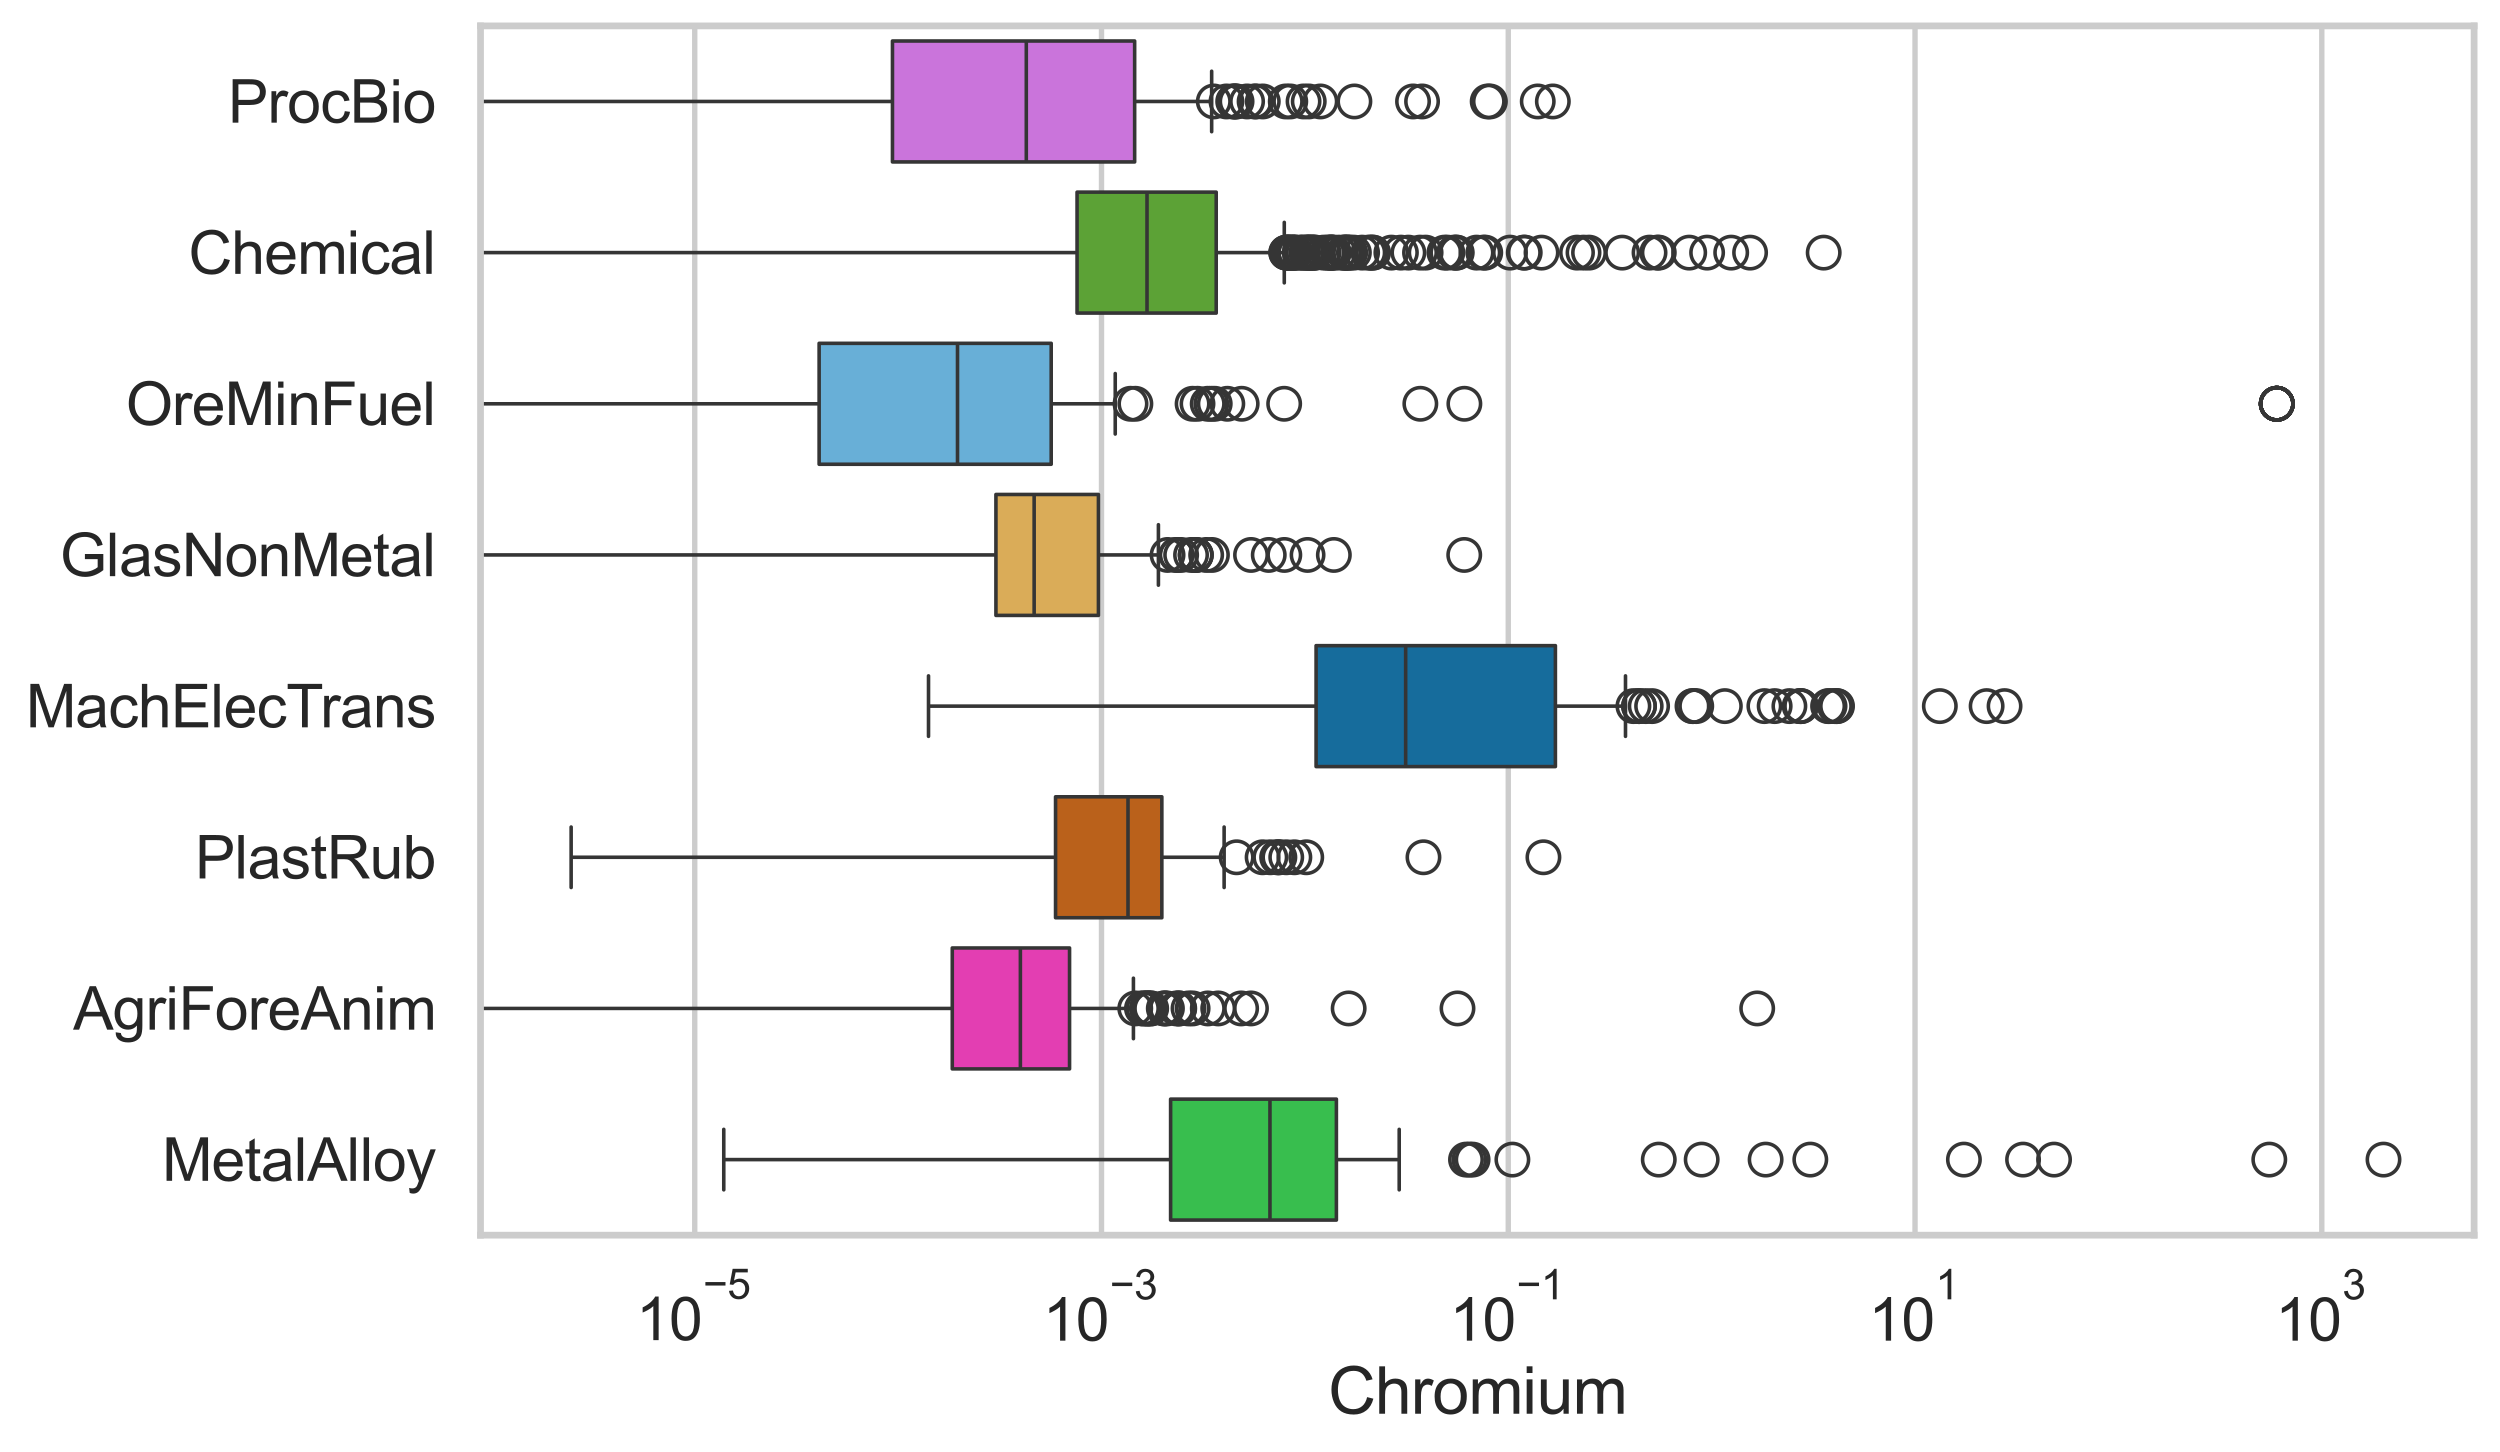 <?xml version="1.0" encoding="utf-8" standalone="no"?>
<!DOCTYPE svg PUBLIC "-//W3C//DTD SVG 1.1//EN"
  "http://www.w3.org/Graphics/SVG/1.1/DTD/svg11.dtd">
<svg xmlns:xlink="http://www.w3.org/1999/xlink" width="695.577pt" height="404.121pt" viewBox="0 0 695.577 404.121" xmlns="http://www.w3.org/2000/svg" version="1.1">
 <defs>
  <style type="text/css">*{stroke-linejoin: round; stroke-linecap: butt}</style>
 </defs>
 <g id="figure_1">
  <g id="patch_1">
   <path d="M 0 404.121 
L 695.577 404.121 
L 695.577 0 
L 0 0 
z
" style="fill: #ffffff"/>
  </g>
  <g id="axes_1">
   <g id="patch_2">
    <path d="M 133.697 343.665 
L 688.377 343.665 
L 688.377 7.2 
L 133.697 7.2 
z
" style="fill: #ffffff"/>
   </g>
   <g id="matplotlib.axis_1">
    <g id="xtick_1">
     <g id="line2d_1">
      <path d="M 193.298 343.665 
L 193.298 7.2 
" clip-path="url(#p54af68d34a)" style="fill: none; stroke: #cccccc; stroke-width: 1.5; stroke-linecap: round"/>
     </g>
     <g id="text_1">
      <!-- $\mathdefault{10^{-5}}$ -->
      <g style="fill: #262626" transform="translate(176.963 373.015) scale(0.165 -0.165)">
       <defs>
        <path id="ArialMT-31" d="M 2384 0 
L 1822 0 
L 1822 3584 
Q 1619 3391 1289 3197 
Q 959 3003 697 2906 
L 697 3450 
Q 1169 3672 1522 3987 
Q 1875 4303 2022 4600 
L 2384 4600 
L 2384 0 
z
" transform="scale(0.016)"/>
        <path id="ArialMT-30" d="M 266 2259 
Q 266 3072 433 3567 
Q 600 4063 929 4331 
Q 1259 4600 1759 4600 
Q 2128 4600 2406 4451 
Q 2684 4303 2865 4023 
Q 3047 3744 3150 3342 
Q 3253 2941 3253 2259 
Q 3253 1453 3087 958 
Q 2922 463 2592 192 
Q 2263 -78 1759 -78 
Q 1097 -78 719 397 
Q 266 969 266 2259 
z
M 844 2259 
Q 844 1131 1108 757 
Q 1372 384 1759 384 
Q 2147 384 2411 759 
Q 2675 1134 2675 2259 
Q 2675 3391 2411 3762 
Q 2147 4134 1753 4134 
Q 1366 4134 1134 3806 
Q 844 3388 844 2259 
z
" transform="scale(0.016)"/>
        <path id="ArialMT-2212" d="M 3381 1997 
L 356 1997 
L 356 2522 
L 3381 2522 
L 3381 1997 
z
" transform="scale(0.016)"/>
        <path id="ArialMT-35" d="M 266 1200 
L 856 1250 
Q 922 819 1161 601 
Q 1400 384 1738 384 
Q 2144 384 2425 690 
Q 2706 997 2706 1503 
Q 2706 1984 2436 2262 
Q 2166 2541 1728 2541 
Q 1456 2541 1237 2417 
Q 1019 2294 894 2097 
L 366 2166 
L 809 4519 
L 3088 4519 
L 3088 3981 
L 1259 3981 
L 1013 2750 
Q 1425 3038 1878 3038 
Q 2478 3038 2890 2622 
Q 3303 2206 3303 1553 
Q 3303 931 2941 478 
Q 2500 -78 1738 -78 
Q 1113 -78 717 272 
Q 322 622 266 1200 
z
" transform="scale(0.016)"/>
       </defs>
       <use xlink:href="#ArialMT-31" transform="translate(0 0.88)"/>
       <use xlink:href="#ArialMT-30" transform="translate(55.615 0.88)"/>
       <use xlink:href="#ArialMT-2212" transform="translate(112.973 70.573) scale(0.7)"/>
       <use xlink:href="#ArialMT-35" transform="translate(153.852 70.573) scale(0.7)"/>
      </g>
     </g>
    </g>
    <g id="xtick_2">
     <g id="line2d_2">
      <path d="M 306.471 343.665 
L 306.471 7.2 
" clip-path="url(#p54af68d34a)" style="fill: none; stroke: #cccccc; stroke-width: 1.5; stroke-linecap: round"/>
     </g>
     <g id="text_2">
      <!-- $\mathdefault{10^{-3}}$ -->
      <g style="fill: #262626" transform="translate(290.136 373.18) scale(0.165 -0.165)">
       <defs>
        <path id="ArialMT-33" d="M 269 1209 
L 831 1284 
Q 928 806 1161 595 
Q 1394 384 1728 384 
Q 2125 384 2398 659 
Q 2672 934 2672 1341 
Q 2672 1728 2419 1979 
Q 2166 2231 1775 2231 
Q 1616 2231 1378 2169 
L 1441 2663 
Q 1497 2656 1531 2656 
Q 1891 2656 2178 2843 
Q 2466 3031 2466 3422 
Q 2466 3731 2256 3934 
Q 2047 4138 1716 4138 
Q 1388 4138 1169 3931 
Q 950 3725 888 3313 
L 325 3413 
Q 428 3978 793 4289 
Q 1159 4600 1703 4600 
Q 2078 4600 2393 4439 
Q 2709 4278 2876 4000 
Q 3044 3722 3044 3409 
Q 3044 3113 2884 2869 
Q 2725 2625 2413 2481 
Q 2819 2388 3044 2092 
Q 3269 1797 3269 1353 
Q 3269 753 2831 336 
Q 2394 -81 1725 -81 
Q 1122 -81 723 278 
Q 325 638 269 1209 
z
" transform="scale(0.016)"/>
       </defs>
       <use xlink:href="#ArialMT-31" transform="translate(0 0.994)"/>
       <use xlink:href="#ArialMT-30" transform="translate(55.615 0.994)"/>
       <use xlink:href="#ArialMT-2212" transform="translate(112.973 70.688) scale(0.7)"/>
       <use xlink:href="#ArialMT-33" transform="translate(153.852 70.688) scale(0.7)"/>
      </g>
     </g>
    </g>
    <g id="xtick_3">
     <g id="line2d_3">
      <path d="M 419.645 343.665 
L 419.645 7.2 
" clip-path="url(#p54af68d34a)" style="fill: none; stroke: #cccccc; stroke-width: 1.5; stroke-linecap: round"/>
     </g>
     <g id="text_3">
      <!-- $\mathdefault{10^{-1}}$ -->
      <g style="fill: #262626" transform="translate(403.31 373.18) scale(0.165 -0.165)">
       <use xlink:href="#ArialMT-31" transform="translate(0 0.994)"/>
       <use xlink:href="#ArialMT-30" transform="translate(55.615 0.994)"/>
       <use xlink:href="#ArialMT-2212" transform="translate(112.973 70.688) scale(0.7)"/>
       <use xlink:href="#ArialMT-31" transform="translate(153.852 70.688) scale(0.7)"/>
      </g>
     </g>
    </g>
    <g id="xtick_4">
     <g id="line2d_4">
      <path d="M 532.818 343.665 
L 532.818 7.2 
" clip-path="url(#p54af68d34a)" style="fill: none; stroke: #cccccc; stroke-width: 1.5; stroke-linecap: round"/>
     </g>
     <g id="text_4">
      <!-- $\mathdefault{10^{1}}$ -->
      <g style="fill: #262626" transform="translate(519.866 373.18) scale(0.165 -0.165)">
       <use xlink:href="#ArialMT-31" transform="translate(0 0.994)"/>
       <use xlink:href="#ArialMT-30" transform="translate(55.615 0.994)"/>
       <use xlink:href="#ArialMT-31" transform="translate(112.973 70.688) scale(0.7)"/>
      </g>
     </g>
    </g>
    <g id="xtick_5">
     <g id="line2d_5">
      <path d="M 645.992 343.665 
L 645.992 7.2 
" clip-path="url(#p54af68d34a)" style="fill: none; stroke: #cccccc; stroke-width: 1.5; stroke-linecap: round"/>
     </g>
     <g id="text_5">
      <!-- $\mathdefault{10^{3}}$ -->
      <g style="fill: #262626" transform="translate(633.039 373.18) scale(0.165 -0.165)">
       <use xlink:href="#ArialMT-31" transform="translate(0 0.994)"/>
       <use xlink:href="#ArialMT-30" transform="translate(55.615 0.994)"/>
       <use xlink:href="#ArialMT-33" transform="translate(112.973 70.688) scale(0.7)"/>
      </g>
     </g>
    </g>
    <g id="text_6">
     <!-- Chromium -->
     <g style="fill: #262626" transform="translate(369.533 393.344) scale(0.18 -0.18)">
      <defs>
       <path id="ArialMT-43" d="M 3763 1606 
L 4369 1453 
Q 4178 706 3683 314 
Q 3188 -78 2472 -78 
Q 1731 -78 1267 223 
Q 803 525 561 1097 
Q 319 1669 319 2325 
Q 319 3041 592 3573 
Q 866 4106 1370 4382 
Q 1875 4659 2481 4659 
Q 3169 4659 3637 4309 
Q 4106 3959 4291 3325 
L 3694 3184 
Q 3534 3684 3231 3912 
Q 2928 4141 2469 4141 
Q 1941 4141 1586 3887 
Q 1231 3634 1087 3207 
Q 944 2781 944 2328 
Q 944 1744 1114 1308 
Q 1284 872 1643 656 
Q 2003 441 2422 441 
Q 2931 441 3284 734 
Q 3638 1028 3763 1606 
z
" transform="scale(0.016)"/>
       <path id="ArialMT-68" d="M 422 0 
L 422 4581 
L 984 4581 
L 984 2938 
Q 1378 3394 1978 3394 
Q 2347 3394 2619 3248 
Q 2891 3103 3008 2847 
Q 3125 2591 3125 2103 
L 3125 0 
L 2563 0 
L 2563 2103 
Q 2563 2525 2380 2717 
Q 2197 2909 1863 2909 
Q 1613 2909 1392 2779 
Q 1172 2650 1078 2428 
Q 984 2206 984 1816 
L 984 0 
L 422 0 
z
" transform="scale(0.016)"/>
       <path id="ArialMT-72" d="M 416 0 
L 416 3319 
L 922 3319 
L 922 2816 
Q 1116 3169 1280 3281 
Q 1444 3394 1641 3394 
Q 1925 3394 2219 3213 
L 2025 2691 
Q 1819 2813 1613 2813 
Q 1428 2813 1281 2702 
Q 1134 2591 1072 2394 
Q 978 2094 978 1738 
L 978 0 
L 416 0 
z
" transform="scale(0.016)"/>
       <path id="ArialMT-6f" d="M 213 1659 
Q 213 2581 725 3025 
Q 1153 3394 1769 3394 
Q 2453 3394 2887 2945 
Q 3322 2497 3322 1706 
Q 3322 1066 3130 698 
Q 2938 331 2570 128 
Q 2203 -75 1769 -75 
Q 1072 -75 642 372 
Q 213 819 213 1659 
z
M 791 1659 
Q 791 1022 1069 705 
Q 1347 388 1769 388 
Q 2188 388 2466 706 
Q 2744 1025 2744 1678 
Q 2744 2294 2464 2611 
Q 2184 2928 1769 2928 
Q 1347 2928 1069 2612 
Q 791 2297 791 1659 
z
" transform="scale(0.016)"/>
       <path id="ArialMT-6d" d="M 422 0 
L 422 3319 
L 925 3319 
L 925 2853 
Q 1081 3097 1340 3245 
Q 1600 3394 1931 3394 
Q 2300 3394 2536 3241 
Q 2772 3088 2869 2813 
Q 3263 3394 3894 3394 
Q 4388 3394 4653 3120 
Q 4919 2847 4919 2278 
L 4919 0 
L 4359 0 
L 4359 2091 
Q 4359 2428 4304 2576 
Q 4250 2725 4106 2815 
Q 3963 2906 3769 2906 
Q 3419 2906 3187 2673 
Q 2956 2441 2956 1928 
L 2956 0 
L 2394 0 
L 2394 2156 
Q 2394 2531 2256 2718 
Q 2119 2906 1806 2906 
Q 1569 2906 1367 2781 
Q 1166 2656 1075 2415 
Q 984 2175 984 1722 
L 984 0 
L 422 0 
z
" transform="scale(0.016)"/>
       <path id="ArialMT-69" d="M 425 3934 
L 425 4581 
L 988 4581 
L 988 3934 
L 425 3934 
z
M 425 0 
L 425 3319 
L 988 3319 
L 988 0 
L 425 0 
z
" transform="scale(0.016)"/>
       <path id="ArialMT-75" d="M 2597 0 
L 2597 488 
Q 2209 -75 1544 -75 
Q 1250 -75 995 37 
Q 741 150 617 320 
Q 494 491 444 738 
Q 409 903 409 1263 
L 409 3319 
L 972 3319 
L 972 1478 
Q 972 1038 1006 884 
Q 1059 663 1231 536 
Q 1403 409 1656 409 
Q 1909 409 2131 539 
Q 2353 669 2445 892 
Q 2538 1116 2538 1541 
L 2538 3319 
L 3100 3319 
L 3100 0 
L 2597 0 
z
" transform="scale(0.016)"/>
      </defs>
      <use xlink:href="#ArialMT-43"/>
      <use xlink:href="#ArialMT-68" transform="translate(72.217 0)"/>
      <use xlink:href="#ArialMT-72" transform="translate(127.832 0)"/>
      <use xlink:href="#ArialMT-6f" transform="translate(161.133 0)"/>
      <use xlink:href="#ArialMT-6d" transform="translate(216.748 0)"/>
      <use xlink:href="#ArialMT-69" transform="translate(300.049 0)"/>
      <use xlink:href="#ArialMT-75" transform="translate(322.266 0)"/>
      <use xlink:href="#ArialMT-6d" transform="translate(377.881 0)"/>
     </g>
    </g>
   </g>
   <g id="matplotlib.axis_2">
    <g id="ytick_1">
     <g id="text_7">
      <!-- ProcBio -->
      <g style="fill: #262626" transform="translate(63.424 34.134) scale(0.165 -0.165)">
       <defs>
        <path id="ArialMT-50" d="M 494 0 
L 494 4581 
L 2222 4581 
Q 2678 4581 2919 4538 
Q 3256 4481 3484 4323 
Q 3713 4166 3852 3881 
Q 3991 3597 3991 3256 
Q 3991 2672 3619 2267 
Q 3247 1863 2275 1863 
L 1100 1863 
L 1100 0 
L 494 0 
z
M 1100 2403 
L 2284 2403 
Q 2872 2403 3119 2622 
Q 3366 2841 3366 3238 
Q 3366 3525 3220 3729 
Q 3075 3934 2838 4000 
Q 2684 4041 2272 4041 
L 1100 4041 
L 1100 2403 
z
" transform="scale(0.016)"/>
        <path id="ArialMT-63" d="M 2588 1216 
L 3141 1144 
Q 3050 572 2676 248 
Q 2303 -75 1759 -75 
Q 1078 -75 664 370 
Q 250 816 250 1647 
Q 250 2184 428 2587 
Q 606 2991 970 3192 
Q 1334 3394 1763 3394 
Q 2303 3394 2647 3120 
Q 2991 2847 3088 2344 
L 2541 2259 
Q 2463 2594 2264 2762 
Q 2066 2931 1784 2931 
Q 1359 2931 1093 2626 
Q 828 2322 828 1663 
Q 828 994 1084 691 
Q 1341 388 1753 388 
Q 2084 388 2306 591 
Q 2528 794 2588 1216 
z
" transform="scale(0.016)"/>
        <path id="ArialMT-42" d="M 469 0 
L 469 4581 
L 2188 4581 
Q 2713 4581 3030 4442 
Q 3347 4303 3526 4014 
Q 3706 3725 3706 3409 
Q 3706 3116 3547 2856 
Q 3388 2597 3066 2438 
Q 3481 2316 3704 2022 
Q 3928 1728 3928 1328 
Q 3928 1006 3792 729 
Q 3656 453 3456 303 
Q 3256 153 2954 76 
Q 2653 0 2216 0 
L 469 0 
z
M 1075 2656 
L 2066 2656 
Q 2469 2656 2644 2709 
Q 2875 2778 2992 2937 
Q 3109 3097 3109 3338 
Q 3109 3566 3000 3739 
Q 2891 3913 2687 3977 
Q 2484 4041 1991 4041 
L 1075 4041 
L 1075 2656 
z
M 1075 541 
L 2216 541 
Q 2509 541 2628 563 
Q 2838 600 2978 687 
Q 3119 775 3209 942 
Q 3300 1109 3300 1328 
Q 3300 1584 3169 1773 
Q 3038 1963 2805 2039 
Q 2572 2116 2134 2116 
L 1075 2116 
L 1075 541 
z
" transform="scale(0.016)"/>
       </defs>
       <use xlink:href="#ArialMT-50"/>
       <use xlink:href="#ArialMT-72" transform="translate(66.699 0)"/>
       <use xlink:href="#ArialMT-6f" transform="translate(100 0)"/>
       <use xlink:href="#ArialMT-63" transform="translate(155.615 0)"/>
       <use xlink:href="#ArialMT-42" transform="translate(205.615 0)"/>
       <use xlink:href="#ArialMT-69" transform="translate(272.314 0)"/>
       <use xlink:href="#ArialMT-6f" transform="translate(294.531 0)"/>
      </g>
     </g>
    </g>
    <g id="ytick_2">
     <g id="text_8">
      <!-- Chemical -->
      <g style="fill: #262626" transform="translate(52.428 76.192) scale(0.165 -0.165)">
       <defs>
        <path id="ArialMT-65" d="M 2694 1069 
L 3275 997 
Q 3138 488 2766 206 
Q 2394 -75 1816 -75 
Q 1088 -75 661 373 
Q 234 822 234 1631 
Q 234 2469 665 2931 
Q 1097 3394 1784 3394 
Q 2450 3394 2872 2941 
Q 3294 2488 3294 1666 
Q 3294 1616 3291 1516 
L 816 1516 
Q 847 969 1125 678 
Q 1403 388 1819 388 
Q 2128 388 2347 550 
Q 2566 713 2694 1069 
z
M 847 1978 
L 2700 1978 
Q 2663 2397 2488 2606 
Q 2219 2931 1791 2931 
Q 1403 2931 1139 2672 
Q 875 2413 847 1978 
z
" transform="scale(0.016)"/>
        <path id="ArialMT-61" d="M 2588 409 
Q 2275 144 1986 34 
Q 1697 -75 1366 -75 
Q 819 -75 525 192 
Q 231 459 231 875 
Q 231 1119 342 1320 
Q 453 1522 633 1644 
Q 813 1766 1038 1828 
Q 1203 1872 1538 1913 
Q 2219 1994 2541 2106 
Q 2544 2222 2544 2253 
Q 2544 2597 2384 2738 
Q 2169 2928 1744 2928 
Q 1347 2928 1158 2789 
Q 969 2650 878 2297 
L 328 2372 
Q 403 2725 575 2942 
Q 747 3159 1072 3276 
Q 1397 3394 1825 3394 
Q 2250 3394 2515 3294 
Q 2781 3194 2906 3042 
Q 3031 2891 3081 2659 
Q 3109 2516 3109 2141 
L 3109 1391 
Q 3109 606 3145 398 
Q 3181 191 3288 0 
L 2700 0 
Q 2613 175 2588 409 
z
M 2541 1666 
Q 2234 1541 1622 1453 
Q 1275 1403 1131 1340 
Q 988 1278 909 1158 
Q 831 1038 831 891 
Q 831 666 1001 516 
Q 1172 366 1500 366 
Q 1825 366 2078 508 
Q 2331 650 2450 897 
Q 2541 1088 2541 1459 
L 2541 1666 
z
" transform="scale(0.016)"/>
        <path id="ArialMT-6c" d="M 409 0 
L 409 4581 
L 972 4581 
L 972 0 
L 409 0 
z
" transform="scale(0.016)"/>
       </defs>
       <use xlink:href="#ArialMT-43"/>
       <use xlink:href="#ArialMT-68" transform="translate(72.217 0)"/>
       <use xlink:href="#ArialMT-65" transform="translate(127.832 0)"/>
       <use xlink:href="#ArialMT-6d" transform="translate(183.447 0)"/>
       <use xlink:href="#ArialMT-69" transform="translate(266.748 0)"/>
       <use xlink:href="#ArialMT-63" transform="translate(288.965 0)"/>
       <use xlink:href="#ArialMT-61" transform="translate(338.965 0)"/>
       <use xlink:href="#ArialMT-6c" transform="translate(394.58 0)"/>
      </g>
     </g>
    </g>
    <g id="ytick_3">
     <g id="text_9">
      <!-- OreMinFuel -->
      <g style="fill: #262626" transform="translate(35.013 118.25) scale(0.165 -0.165)">
       <defs>
        <path id="ArialMT-4f" d="M 309 2231 
Q 309 3372 921 4017 
Q 1534 4663 2503 4663 
Q 3138 4663 3647 4359 
Q 4156 4056 4423 3514 
Q 4691 2972 4691 2284 
Q 4691 1588 4409 1038 
Q 4128 488 3612 205 
Q 3097 -78 2500 -78 
Q 1853 -78 1343 234 
Q 834 547 571 1087 
Q 309 1628 309 2231 
z
M 934 2222 
Q 934 1394 1379 917 
Q 1825 441 2497 441 
Q 3181 441 3623 922 
Q 4066 1403 4066 2288 
Q 4066 2847 3877 3264 
Q 3688 3681 3323 3911 
Q 2959 4141 2506 4141 
Q 1863 4141 1398 3698 
Q 934 3256 934 2222 
z
" transform="scale(0.016)"/>
        <path id="ArialMT-4d" d="M 475 0 
L 475 4581 
L 1388 4581 
L 2472 1338 
Q 2622 884 2691 659 
Q 2769 909 2934 1394 
L 4031 4581 
L 4847 4581 
L 4847 0 
L 4263 0 
L 4263 3834 
L 2931 0 
L 2384 0 
L 1059 3900 
L 1059 0 
L 475 0 
z
" transform="scale(0.016)"/>
        <path id="ArialMT-6e" d="M 422 0 
L 422 3319 
L 928 3319 
L 928 2847 
Q 1294 3394 1984 3394 
Q 2284 3394 2536 3286 
Q 2788 3178 2913 3003 
Q 3038 2828 3088 2588 
Q 3119 2431 3119 2041 
L 3119 0 
L 2556 0 
L 2556 2019 
Q 2556 2363 2490 2533 
Q 2425 2703 2258 2804 
Q 2091 2906 1866 2906 
Q 1506 2906 1245 2678 
Q 984 2450 984 1813 
L 984 0 
L 422 0 
z
" transform="scale(0.016)"/>
        <path id="ArialMT-46" d="M 525 0 
L 525 4581 
L 3616 4581 
L 3616 4041 
L 1131 4041 
L 1131 2622 
L 3281 2622 
L 3281 2081 
L 1131 2081 
L 1131 0 
L 525 0 
z
" transform="scale(0.016)"/>
       </defs>
       <use xlink:href="#ArialMT-4f"/>
       <use xlink:href="#ArialMT-72" transform="translate(77.783 0)"/>
       <use xlink:href="#ArialMT-65" transform="translate(111.084 0)"/>
       <use xlink:href="#ArialMT-4d" transform="translate(166.699 0)"/>
       <use xlink:href="#ArialMT-69" transform="translate(250 0)"/>
       <use xlink:href="#ArialMT-6e" transform="translate(272.217 0)"/>
       <use xlink:href="#ArialMT-46" transform="translate(327.832 0)"/>
       <use xlink:href="#ArialMT-75" transform="translate(388.916 0)"/>
       <use xlink:href="#ArialMT-65" transform="translate(444.531 0)"/>
       <use xlink:href="#ArialMT-6c" transform="translate(500.146 0)"/>
      </g>
     </g>
    </g>
    <g id="ytick_4">
     <g id="text_10">
      <!-- GlasNonMetal -->
      <g style="fill: #262626" transform="translate(16.659 160.308) scale(0.165 -0.165)">
       <defs>
        <path id="ArialMT-47" d="M 2638 1797 
L 2638 2334 
L 4578 2338 
L 4578 638 
Q 4131 281 3656 101 
Q 3181 -78 2681 -78 
Q 2006 -78 1454 211 
Q 903 500 622 1047 
Q 341 1594 341 2269 
Q 341 2938 620 3517 
Q 900 4097 1425 4378 
Q 1950 4659 2634 4659 
Q 3131 4659 3532 4498 
Q 3934 4338 4162 4050 
Q 4391 3763 4509 3300 
L 3963 3150 
Q 3859 3500 3706 3700 
Q 3553 3900 3268 4020 
Q 2984 4141 2638 4141 
Q 2222 4141 1919 4014 
Q 1616 3888 1430 3681 
Q 1244 3475 1141 3228 
Q 966 2803 966 2306 
Q 966 1694 1177 1281 
Q 1388 869 1791 669 
Q 2194 469 2647 469 
Q 3041 469 3416 620 
Q 3791 772 3984 944 
L 3984 1797 
L 2638 1797 
z
" transform="scale(0.016)"/>
        <path id="ArialMT-73" d="M 197 991 
L 753 1078 
Q 800 744 1014 566 
Q 1228 388 1613 388 
Q 2000 388 2187 545 
Q 2375 703 2375 916 
Q 2375 1106 2209 1216 
Q 2094 1291 1634 1406 
Q 1016 1563 777 1677 
Q 538 1791 414 1992 
Q 291 2194 291 2438 
Q 291 2659 392 2848 
Q 494 3038 669 3163 
Q 800 3259 1026 3326 
Q 1253 3394 1513 3394 
Q 1903 3394 2198 3281 
Q 2494 3169 2634 2976 
Q 2775 2784 2828 2463 
L 2278 2388 
Q 2241 2644 2061 2787 
Q 1881 2931 1553 2931 
Q 1166 2931 1000 2803 
Q 834 2675 834 2503 
Q 834 2394 903 2306 
Q 972 2216 1119 2156 
Q 1203 2125 1616 2013 
Q 2213 1853 2448 1751 
Q 2684 1650 2818 1456 
Q 2953 1263 2953 975 
Q 2953 694 2789 445 
Q 2625 197 2315 61 
Q 2006 -75 1616 -75 
Q 969 -75 630 194 
Q 291 463 197 991 
z
" transform="scale(0.016)"/>
        <path id="ArialMT-4e" d="M 488 0 
L 488 4581 
L 1109 4581 
L 3516 984 
L 3516 4581 
L 4097 4581 
L 4097 0 
L 3475 0 
L 1069 3600 
L 1069 0 
L 488 0 
z
" transform="scale(0.016)"/>
        <path id="ArialMT-74" d="M 1650 503 
L 1731 6 
Q 1494 -44 1306 -44 
Q 1000 -44 831 53 
Q 663 150 594 308 
Q 525 466 525 972 
L 525 2881 
L 113 2881 
L 113 3319 
L 525 3319 
L 525 4141 
L 1084 4478 
L 1084 3319 
L 1650 3319 
L 1650 2881 
L 1084 2881 
L 1084 941 
Q 1084 700 1114 631 
Q 1144 563 1211 522 
Q 1278 481 1403 481 
Q 1497 481 1650 503 
z
" transform="scale(0.016)"/>
       </defs>
       <use xlink:href="#ArialMT-47"/>
       <use xlink:href="#ArialMT-6c" transform="translate(77.783 0)"/>
       <use xlink:href="#ArialMT-61" transform="translate(100 0)"/>
       <use xlink:href="#ArialMT-73" transform="translate(155.615 0)"/>
       <use xlink:href="#ArialMT-4e" transform="translate(205.615 0)"/>
       <use xlink:href="#ArialMT-6f" transform="translate(277.832 0)"/>
       <use xlink:href="#ArialMT-6e" transform="translate(333.447 0)"/>
       <use xlink:href="#ArialMT-4d" transform="translate(389.062 0)"/>
       <use xlink:href="#ArialMT-65" transform="translate(472.363 0)"/>
       <use xlink:href="#ArialMT-74" transform="translate(527.979 0)"/>
       <use xlink:href="#ArialMT-61" transform="translate(555.762 0)"/>
       <use xlink:href="#ArialMT-6c" transform="translate(611.377 0)"/>
      </g>
     </g>
    </g>
    <g id="ytick_5">
     <g id="text_11">
      <!-- MachElecTrans -->
      <g style="fill: #262626" transform="translate(7.2 202.366) scale(0.165 -0.165)">
       <defs>
        <path id="ArialMT-45" d="M 506 0 
L 506 4581 
L 3819 4581 
L 3819 4041 
L 1113 4041 
L 1113 2638 
L 3647 2638 
L 3647 2100 
L 1113 2100 
L 1113 541 
L 3925 541 
L 3925 0 
L 506 0 
z
" transform="scale(0.016)"/>
        <path id="ArialMT-54" d="M 1659 0 
L 1659 4041 
L 150 4041 
L 150 4581 
L 3781 4581 
L 3781 4041 
L 2266 4041 
L 2266 0 
L 1659 0 
z
" transform="scale(0.016)"/>
       </defs>
       <use xlink:href="#ArialMT-4d"/>
       <use xlink:href="#ArialMT-61" transform="translate(83.301 0)"/>
       <use xlink:href="#ArialMT-63" transform="translate(138.916 0)"/>
       <use xlink:href="#ArialMT-68" transform="translate(188.916 0)"/>
       <use xlink:href="#ArialMT-45" transform="translate(244.531 0)"/>
       <use xlink:href="#ArialMT-6c" transform="translate(311.23 0)"/>
       <use xlink:href="#ArialMT-65" transform="translate(333.447 0)"/>
       <use xlink:href="#ArialMT-63" transform="translate(389.062 0)"/>
       <use xlink:href="#ArialMT-54" transform="translate(439.062 0)"/>
       <use xlink:href="#ArialMT-72" transform="translate(496.396 0)"/>
       <use xlink:href="#ArialMT-61" transform="translate(529.697 0)"/>
       <use xlink:href="#ArialMT-6e" transform="translate(585.312 0)"/>
       <use xlink:href="#ArialMT-73" transform="translate(640.928 0)"/>
      </g>
     </g>
    </g>
    <g id="ytick_6">
     <g id="text_12">
      <!-- PlastRub -->
      <g style="fill: #262626" transform="translate(54.248 244.425) scale(0.165 -0.165)">
       <defs>
        <path id="ArialMT-52" d="M 503 0 
L 503 4581 
L 2534 4581 
Q 3147 4581 3465 4457 
Q 3784 4334 3975 4021 
Q 4166 3709 4166 3331 
Q 4166 2844 3850 2509 
Q 3534 2175 2875 2084 
Q 3116 1969 3241 1856 
Q 3506 1613 3744 1247 
L 4541 0 
L 3778 0 
L 3172 953 
Q 2906 1366 2734 1584 
Q 2563 1803 2427 1890 
Q 2291 1978 2150 2013 
Q 2047 2034 1813 2034 
L 1109 2034 
L 1109 0 
L 503 0 
z
M 1109 2559 
L 2413 2559 
Q 2828 2559 3062 2645 
Q 3297 2731 3419 2920 
Q 3541 3109 3541 3331 
Q 3541 3656 3305 3865 
Q 3069 4075 2559 4075 
L 1109 4075 
L 1109 2559 
z
" transform="scale(0.016)"/>
        <path id="ArialMT-62" d="M 941 0 
L 419 0 
L 419 4581 
L 981 4581 
L 981 2947 
Q 1338 3394 1891 3394 
Q 2197 3394 2470 3270 
Q 2744 3147 2920 2923 
Q 3097 2700 3197 2384 
Q 3297 2069 3297 1709 
Q 3297 856 2875 390 
Q 2453 -75 1863 -75 
Q 1275 -75 941 416 
L 941 0 
z
M 934 1684 
Q 934 1088 1097 822 
Q 1363 388 1816 388 
Q 2184 388 2453 708 
Q 2722 1028 2722 1663 
Q 2722 2313 2464 2622 
Q 2206 2931 1841 2931 
Q 1472 2931 1203 2611 
Q 934 2291 934 1684 
z
" transform="scale(0.016)"/>
       </defs>
       <use xlink:href="#ArialMT-50"/>
       <use xlink:href="#ArialMT-6c" transform="translate(66.699 0)"/>
       <use xlink:href="#ArialMT-61" transform="translate(88.916 0)"/>
       <use xlink:href="#ArialMT-73" transform="translate(144.531 0)"/>
       <use xlink:href="#ArialMT-74" transform="translate(194.531 0)"/>
       <use xlink:href="#ArialMT-52" transform="translate(222.314 0)"/>
       <use xlink:href="#ArialMT-75" transform="translate(294.531 0)"/>
       <use xlink:href="#ArialMT-62" transform="translate(350.146 0)"/>
      </g>
     </g>
    </g>
    <g id="ytick_7">
     <g id="text_13">
      <!-- AgriForeAnim -->
      <g style="fill: #262626" transform="translate(20.341 286.483) scale(0.165 -0.165)">
       <defs>
        <path id="ArialMT-41" d="M -9 0 
L 1750 4581 
L 2403 4581 
L 4278 0 
L 3588 0 
L 3053 1388 
L 1138 1388 
L 634 0 
L -9 0 
z
M 1313 1881 
L 2866 1881 
L 2388 3150 
Q 2169 3728 2063 4100 
Q 1975 3659 1816 3225 
L 1313 1881 
z
" transform="scale(0.016)"/>
        <path id="ArialMT-67" d="M 319 -275 
L 866 -356 
Q 900 -609 1056 -725 
Q 1266 -881 1628 -881 
Q 2019 -881 2231 -725 
Q 2444 -569 2519 -288 
Q 2563 -116 2559 434 
Q 2191 0 1641 0 
Q 956 0 581 494 
Q 206 988 206 1678 
Q 206 2153 378 2554 
Q 550 2956 876 3175 
Q 1203 3394 1644 3394 
Q 2231 3394 2613 2919 
L 2613 3319 
L 3131 3319 
L 3131 450 
Q 3131 -325 2973 -648 
Q 2816 -972 2473 -1159 
Q 2131 -1347 1631 -1347 
Q 1038 -1347 672 -1080 
Q 306 -813 319 -275 
z
M 784 1719 
Q 784 1066 1043 766 
Q 1303 466 1694 466 
Q 2081 466 2343 764 
Q 2606 1063 2606 1700 
Q 2606 2309 2336 2618 
Q 2066 2928 1684 2928 
Q 1309 2928 1046 2623 
Q 784 2319 784 1719 
z
" transform="scale(0.016)"/>
       </defs>
       <use xlink:href="#ArialMT-41"/>
       <use xlink:href="#ArialMT-67" transform="translate(66.699 0)"/>
       <use xlink:href="#ArialMT-72" transform="translate(122.314 0)"/>
       <use xlink:href="#ArialMT-69" transform="translate(155.615 0)"/>
       <use xlink:href="#ArialMT-46" transform="translate(177.832 0)"/>
       <use xlink:href="#ArialMT-6f" transform="translate(238.916 0)"/>
       <use xlink:href="#ArialMT-72" transform="translate(294.531 0)"/>
       <use xlink:href="#ArialMT-65" transform="translate(327.832 0)"/>
       <use xlink:href="#ArialMT-41" transform="translate(383.447 0)"/>
       <use xlink:href="#ArialMT-6e" transform="translate(450.146 0)"/>
       <use xlink:href="#ArialMT-69" transform="translate(505.762 0)"/>
       <use xlink:href="#ArialMT-6d" transform="translate(527.979 0)"/>
      </g>
     </g>
    </g>
    <g id="ytick_8">
     <g id="text_14">
      <!-- MetalAlloy -->
      <g style="fill: #262626" transform="translate(45.088 328.541) scale(0.165 -0.165)">
       <defs>
        <path id="ArialMT-79" d="M 397 -1278 
L 334 -750 
Q 519 -800 656 -800 
Q 844 -800 956 -737 
Q 1069 -675 1141 -563 
Q 1194 -478 1313 -144 
Q 1328 -97 1363 -6 
L 103 3319 
L 709 3319 
L 1400 1397 
Q 1534 1031 1641 628 
Q 1738 1016 1872 1384 
L 2581 3319 
L 3144 3319 
L 1881 -56 
Q 1678 -603 1566 -809 
Q 1416 -1088 1222 -1217 
Q 1028 -1347 759 -1347 
Q 597 -1347 397 -1278 
z
" transform="scale(0.016)"/>
       </defs>
       <use xlink:href="#ArialMT-4d"/>
       <use xlink:href="#ArialMT-65" transform="translate(83.301 0)"/>
       <use xlink:href="#ArialMT-74" transform="translate(138.916 0)"/>
       <use xlink:href="#ArialMT-61" transform="translate(166.699 0)"/>
       <use xlink:href="#ArialMT-6c" transform="translate(222.314 0)"/>
       <use xlink:href="#ArialMT-41" transform="translate(244.531 0)"/>
       <use xlink:href="#ArialMT-6c" transform="translate(311.23 0)"/>
       <use xlink:href="#ArialMT-6c" transform="translate(333.447 0)"/>
       <use xlink:href="#ArialMT-6f" transform="translate(355.664 0)"/>
       <use xlink:href="#ArialMT-79" transform="translate(411.279 0)"/>
      </g>
     </g>
    </g>
   </g>
   <g id="patch_3">
    <path d="M 248.311 11.406 
L 248.311 45.052 
L 315.694 45.052 
L 315.694 11.406 
L 248.311 11.406 
z
" clip-path="url(#p54af68d34a)" style="fill: #ca74db; stroke: #353535; stroke-linejoin: miter"/>
   </g>
   <g id="line2d_6">
    <path d="M 248.311 28.229 
L -1 28.229 
" clip-path="url(#p54af68d34a)" style="fill: none; stroke: #353535"/>
   </g>
   <g id="line2d_7">
    <path d="M 315.694 28.229 
L 337.121 28.229 
" clip-path="url(#p54af68d34a)" style="fill: none; stroke: #353535"/>
   </g>
   <g id="line2d_8">
    <path clip-path="url(#p54af68d34a)" style="fill: none; stroke: #353535; stroke-linecap: round"/>
   </g>
   <g id="line2d_9">
    <path d="M 337.121 19.817 
L 337.121 36.641 
" clip-path="url(#p54af68d34a)" style="fill: none; stroke: #353535; stroke-linecap: round"/>
   </g>
   <g id="line2d_10">
    <defs>
     <path id="mff31f37276" d="M 0 4.5 
C 1.193 4.5 2.338 4.026 3.182 3.182 
C 4.026 2.338 4.5 1.193 4.5 0 
C 4.5 -1.193 4.026 -2.338 3.182 -3.182 
C 2.338 -4.026 1.193 -4.5 0 -4.5 
C -1.193 -4.5 -2.338 -4.026 -3.182 -3.182 
C -4.026 -2.338 -4.5 -1.193 -4.5 0 
C -4.5 1.193 -4.026 2.338 -3.182 3.182 
C -2.338 4.026 -1.193 4.5 0 4.5 
z
" style="stroke: #353535"/>
    </defs>
    <g clip-path="url(#p54af68d34a)">
     <use xlink:href="#mff31f37276" x="395.659" y="28.229" style="fill-opacity: 0; stroke: #353535"/>
     <use xlink:href="#mff31f37276" x="343.757" y="28.229" style="fill-opacity: 0; stroke: #353535"/>
     <use xlink:href="#mff31f37276" x="393.148" y="28.229" style="fill-opacity: 0; stroke: #353535"/>
     <use xlink:href="#mff31f37276" x="414.535" y="28.229" style="fill-opacity: 0; stroke: #353535"/>
     <use xlink:href="#mff31f37276" x="427.847" y="28.229" style="fill-opacity: 0; stroke: #353535"/>
     <use xlink:href="#mff31f37276" x="351.342" y="28.229" style="fill-opacity: 0; stroke: #353535"/>
     <use xlink:href="#mff31f37276" x="413.918" y="28.229" style="fill-opacity: 0; stroke: #353535"/>
     <use xlink:href="#mff31f37276" x="337.71" y="28.229" style="fill-opacity: 0; stroke: #353535"/>
     <use xlink:href="#mff31f37276" x="367.373" y="28.229" style="fill-opacity: 0; stroke: #353535"/>
     <use xlink:href="#mff31f37276" x="357.734" y="28.229" style="fill-opacity: 0; stroke: #353535"/>
     <use xlink:href="#mff31f37276" x="349.066" y="28.229" style="fill-opacity: 0; stroke: #353535"/>
     <use xlink:href="#mff31f37276" x="344.047" y="28.229" style="fill-opacity: 0; stroke: #353535"/>
     <use xlink:href="#mff31f37276" x="346.977" y="28.229" style="fill-opacity: 0; stroke: #353535"/>
     <use xlink:href="#mff31f37276" x="341.238" y="28.229" style="fill-opacity: 0; stroke: #353535"/>
     <use xlink:href="#mff31f37276" x="349.491" y="28.229" style="fill-opacity: 0; stroke: #353535"/>
     <use xlink:href="#mff31f37276" x="362.686" y="28.229" style="fill-opacity: 0; stroke: #353535"/>
     <use xlink:href="#mff31f37276" x="432.047" y="28.229" style="fill-opacity: 0; stroke: #353535"/>
     <use xlink:href="#mff31f37276" x="364.131" y="28.229" style="fill-opacity: 0; stroke: #353535"/>
     <use xlink:href="#mff31f37276" x="343.113" y="28.229" style="fill-opacity: 0; stroke: #353535"/>
     <use xlink:href="#mff31f37276" x="343.33" y="28.229" style="fill-opacity: 0; stroke: #353535"/>
     <use xlink:href="#mff31f37276" x="358.996" y="28.229" style="fill-opacity: 0; stroke: #353535"/>
     <use xlink:href="#mff31f37276" x="376.837" y="28.229" style="fill-opacity: 0; stroke: #353535"/>
    </g>
   </g>
   <g id="patch_4">
    <path d="M 299.672 53.464 
L 299.672 87.11 
L 338.386 87.11 
L 338.386 53.464 
L 299.672 53.464 
z
" clip-path="url(#p54af68d34a)" style="fill: #5ca236; stroke: #353535; stroke-linejoin: miter"/>
   </g>
   <g id="line2d_11">
    <path d="M 299.672 70.287 
L -1 70.287 
" clip-path="url(#p54af68d34a)" style="fill: none; stroke: #353535"/>
   </g>
   <g id="line2d_12">
    <path d="M 338.386 70.287 
L 357.326 70.287 
" clip-path="url(#p54af68d34a)" style="fill: none; stroke: #353535"/>
   </g>
   <g id="line2d_13">
    <path clip-path="url(#p54af68d34a)" style="fill: none; stroke: #353535; stroke-linecap: round"/>
   </g>
   <g id="line2d_14">
    <path d="M 357.326 61.875 
L 357.326 78.699 
" clip-path="url(#p54af68d34a)" style="fill: none; stroke: #353535; stroke-linecap: round"/>
   </g>
   <g id="line2d_15">
    <g clip-path="url(#p54af68d34a)">
     <use xlink:href="#mff31f37276" x="375.679" y="70.287" style="fill-opacity: 0; stroke: #353535"/>
     <use xlink:href="#mff31f37276" x="374.02" y="70.287" style="fill-opacity: 0; stroke: #353535"/>
     <use xlink:href="#mff31f37276" x="370.698" y="70.287" style="fill-opacity: 0; stroke: #353535"/>
     <use xlink:href="#mff31f37276" x="420.124" y="70.287" style="fill-opacity: 0; stroke: #353535"/>
     <use xlink:href="#mff31f37276" x="405.142" y="70.287" style="fill-opacity: 0; stroke: #353535"/>
     <use xlink:href="#mff31f37276" x="364.136" y="70.287" style="fill-opacity: 0; stroke: #353535"/>
     <use xlink:href="#mff31f37276" x="507.406" y="70.287" style="fill-opacity: 0; stroke: #353535"/>
     <use xlink:href="#mff31f37276" x="382.038" y="70.287" style="fill-opacity: 0; stroke: #353535"/>
     <use xlink:href="#mff31f37276" x="458.951" y="70.287" style="fill-opacity: 0; stroke: #353535"/>
     <use xlink:href="#mff31f37276" x="374.668" y="70.287" style="fill-opacity: 0; stroke: #353535"/>
     <use xlink:href="#mff31f37276" x="365.079" y="70.287" style="fill-opacity: 0; stroke: #353535"/>
     <use xlink:href="#mff31f37276" x="413.242" y="70.287" style="fill-opacity: 0; stroke: #353535"/>
     <use xlink:href="#mff31f37276" x="360.096" y="70.287" style="fill-opacity: 0; stroke: #353535"/>
     <use xlink:href="#mff31f37276" x="428.896" y="70.287" style="fill-opacity: 0; stroke: #353535"/>
     <use xlink:href="#mff31f37276" x="412.714" y="70.287" style="fill-opacity: 0; stroke: #353535"/>
     <use xlink:href="#mff31f37276" x="363.513" y="70.287" style="fill-opacity: 0; stroke: #353535"/>
     <use xlink:href="#mff31f37276" x="402.71" y="70.287" style="fill-opacity: 0; stroke: #353535"/>
     <use xlink:href="#mff31f37276" x="364.741" y="70.287" style="fill-opacity: 0; stroke: #353535"/>
     <use xlink:href="#mff31f37276" x="361.624" y="70.287" style="fill-opacity: 0; stroke: #353535"/>
     <use xlink:href="#mff31f37276" x="368.263" y="70.287" style="fill-opacity: 0; stroke: #353535"/>
     <use xlink:href="#mff31f37276" x="404.549" y="70.287" style="fill-opacity: 0; stroke: #353535"/>
     <use xlink:href="#mff31f37276" x="358.917" y="70.287" style="fill-opacity: 0; stroke: #353535"/>
     <use xlink:href="#mff31f37276" x="461.082" y="70.287" style="fill-opacity: 0; stroke: #353535"/>
     <use xlink:href="#mff31f37276" x="486.927" y="70.287" style="fill-opacity: 0; stroke: #353535"/>
     <use xlink:href="#mff31f37276" x="423.963" y="70.287" style="fill-opacity: 0; stroke: #353535"/>
     <use xlink:href="#mff31f37276" x="370.587" y="70.287" style="fill-opacity: 0; stroke: #353535"/>
     <use xlink:href="#mff31f37276" x="395.09" y="70.287" style="fill-opacity: 0; stroke: #353535"/>
     <use xlink:href="#mff31f37276" x="440.582" y="70.287" style="fill-opacity: 0; stroke: #353535"/>
     <use xlink:href="#mff31f37276" x="387.123" y="70.287" style="fill-opacity: 0; stroke: #353535"/>
     <use xlink:href="#mff31f37276" x="374.092" y="70.287" style="fill-opacity: 0; stroke: #353535"/>
     <use xlink:href="#mff31f37276" x="374.012" y="70.287" style="fill-opacity: 0; stroke: #353535"/>
     <use xlink:href="#mff31f37276" x="363.945" y="70.287" style="fill-opacity: 0; stroke: #353535"/>
     <use xlink:href="#mff31f37276" x="371.135" y="70.287" style="fill-opacity: 0; stroke: #353535"/>
     <use xlink:href="#mff31f37276" x="360.352" y="70.287" style="fill-opacity: 0; stroke: #353535"/>
     <use xlink:href="#mff31f37276" x="365.275" y="70.287" style="fill-opacity: 0; stroke: #353535"/>
     <use xlink:href="#mff31f37276" x="365.721" y="70.287" style="fill-opacity: 0; stroke: #353535"/>
     <use xlink:href="#mff31f37276" x="374.934" y="70.287" style="fill-opacity: 0; stroke: #353535"/>
     <use xlink:href="#mff31f37276" x="451.342" y="70.287" style="fill-opacity: 0; stroke: #353535"/>
     <use xlink:href="#mff31f37276" x="438.767" y="70.287" style="fill-opacity: 0; stroke: #353535"/>
     <use xlink:href="#mff31f37276" x="364.366" y="70.287" style="fill-opacity: 0; stroke: #353535"/>
     <use xlink:href="#mff31f37276" x="378.983" y="70.287" style="fill-opacity: 0; stroke: #353535"/>
     <use xlink:href="#mff31f37276" x="358.082" y="70.287" style="fill-opacity: 0; stroke: #353535"/>
     <use xlink:href="#mff31f37276" x="359.011" y="70.287" style="fill-opacity: 0; stroke: #353535"/>
     <use xlink:href="#mff31f37276" x="410.815" y="70.287" style="fill-opacity: 0; stroke: #353535"/>
     <use xlink:href="#mff31f37276" x="357.853" y="70.287" style="fill-opacity: 0; stroke: #353535"/>
     <use xlink:href="#mff31f37276" x="363.521" y="70.287" style="fill-opacity: 0; stroke: #353535"/>
     <use xlink:href="#mff31f37276" x="389.773" y="70.287" style="fill-opacity: 0; stroke: #353535"/>
     <use xlink:href="#mff31f37276" x="369.719" y="70.287" style="fill-opacity: 0; stroke: #353535"/>
     <use xlink:href="#mff31f37276" x="360.357" y="70.287" style="fill-opacity: 0; stroke: #353535"/>
     <use xlink:href="#mff31f37276" x="358.229" y="70.287" style="fill-opacity: 0; stroke: #353535"/>
     <use xlink:href="#mff31f37276" x="461.521" y="70.287" style="fill-opacity: 0; stroke: #353535"/>
     <use xlink:href="#mff31f37276" x="370.251" y="70.287" style="fill-opacity: 0; stroke: #353535"/>
     <use xlink:href="#mff31f37276" x="362.267" y="70.287" style="fill-opacity: 0; stroke: #353535"/>
     <use xlink:href="#mff31f37276" x="381.259" y="70.287" style="fill-opacity: 0; stroke: #353535"/>
     <use xlink:href="#mff31f37276" x="380.716" y="70.287" style="fill-opacity: 0; stroke: #353535"/>
     <use xlink:href="#mff31f37276" x="358.509" y="70.287" style="fill-opacity: 0; stroke: #353535"/>
     <use xlink:href="#mff31f37276" x="370.251" y="70.287" style="fill-opacity: 0; stroke: #353535"/>
     <use xlink:href="#mff31f37276" x="369.291" y="70.287" style="fill-opacity: 0; stroke: #353535"/>
     <use xlink:href="#mff31f37276" x="401.884" y="70.287" style="fill-opacity: 0; stroke: #353535"/>
     <use xlink:href="#mff31f37276" x="396.643" y="70.287" style="fill-opacity: 0; stroke: #353535"/>
     <use xlink:href="#mff31f37276" x="365.984" y="70.287" style="fill-opacity: 0; stroke: #353535"/>
     <use xlink:href="#mff31f37276" x="381.862" y="70.287" style="fill-opacity: 0; stroke: #353535"/>
     <use xlink:href="#mff31f37276" x="359.578" y="70.287" style="fill-opacity: 0; stroke: #353535"/>
     <use xlink:href="#mff31f37276" x="362.566" y="70.287" style="fill-opacity: 0; stroke: #353535"/>
     <use xlink:href="#mff31f37276" x="474.972" y="70.287" style="fill-opacity: 0; stroke: #353535"/>
     <use xlink:href="#mff31f37276" x="359.619" y="70.287" style="fill-opacity: 0; stroke: #353535"/>
     <use xlink:href="#mff31f37276" x="469.988" y="70.287" style="fill-opacity: 0; stroke: #353535"/>
     <use xlink:href="#mff31f37276" x="375.222" y="70.287" style="fill-opacity: 0; stroke: #353535"/>
     <use xlink:href="#mff31f37276" x="372.533" y="70.287" style="fill-opacity: 0; stroke: #353535"/>
     <use xlink:href="#mff31f37276" x="357.912" y="70.287" style="fill-opacity: 0; stroke: #353535"/>
     <use xlink:href="#mff31f37276" x="442.117" y="70.287" style="fill-opacity: 0; stroke: #353535"/>
     <use xlink:href="#mff31f37276" x="481.671" y="70.287" style="fill-opacity: 0; stroke: #353535"/>
     <use xlink:href="#mff31f37276" x="424.225" y="70.287" style="fill-opacity: 0; stroke: #353535"/>
     <use xlink:href="#mff31f37276" x="391.857" y="70.287" style="fill-opacity: 0; stroke: #353535"/>
     <use xlink:href="#mff31f37276" x="405.312" y="70.287" style="fill-opacity: 0; stroke: #353535"/>
     <use xlink:href="#mff31f37276" x="376.69" y="70.287" style="fill-opacity: 0; stroke: #353535"/>
    </g>
   </g>
   <g id="patch_5">
    <path d="M 227.907 95.522 
L 227.907 129.168 
L 292.477 129.168 
L 292.477 95.522 
L 227.907 95.522 
z
" clip-path="url(#p54af68d34a)" style="fill: #68afd7; stroke: #353535; stroke-linejoin: miter"/>
   </g>
   <g id="line2d_16">
    <path d="M 227.907 112.345 
L -1 112.345 
" clip-path="url(#p54af68d34a)" style="fill: none; stroke: #353535"/>
   </g>
   <g id="line2d_17">
    <path d="M 292.477 112.345 
L 310.293 112.345 
" clip-path="url(#p54af68d34a)" style="fill: none; stroke: #353535"/>
   </g>
   <g id="line2d_18">
    <path clip-path="url(#p54af68d34a)" style="fill: none; stroke: #353535; stroke-linecap: round"/>
   </g>
   <g id="line2d_19">
    <path d="M 310.293 103.934 
L 310.293 120.757 
" clip-path="url(#p54af68d34a)" style="fill: none; stroke: #353535; stroke-linecap: round"/>
   </g>
   <g id="line2d_20">
    <g clip-path="url(#p54af68d34a)">
     <use xlink:href="#mff31f37276" x="337.027" y="112.345" style="fill-opacity: 0; stroke: #353535"/>
     <use xlink:href="#mff31f37276" x="633.476" y="112.345" style="fill-opacity: 0; stroke: #353535"/>
     <use xlink:href="#mff31f37276" x="633.479" y="112.345" style="fill-opacity: 0; stroke: #353535"/>
     <use xlink:href="#mff31f37276" x="314.549" y="112.345" style="fill-opacity: 0; stroke: #353535"/>
     <use xlink:href="#mff31f37276" x="341.481" y="112.345" style="fill-opacity: 0; stroke: #353535"/>
     <use xlink:href="#mff31f37276" x="633.472" y="112.345" style="fill-opacity: 0; stroke: #353535"/>
     <use xlink:href="#mff31f37276" x="357.294" y="112.345" style="fill-opacity: 0; stroke: #353535"/>
     <use xlink:href="#mff31f37276" x="336.023" y="112.345" style="fill-opacity: 0; stroke: #353535"/>
     <use xlink:href="#mff31f37276" x="315.898" y="112.345" style="fill-opacity: 0; stroke: #353535"/>
     <use xlink:href="#mff31f37276" x="633.471" y="112.345" style="fill-opacity: 0; stroke: #353535"/>
     <use xlink:href="#mff31f37276" x="633.473" y="112.345" style="fill-opacity: 0; stroke: #353535"/>
     <use xlink:href="#mff31f37276" x="633.479" y="112.345" style="fill-opacity: 0; stroke: #353535"/>
     <use xlink:href="#mff31f37276" x="333.181" y="112.345" style="fill-opacity: 0; stroke: #353535"/>
     <use xlink:href="#mff31f37276" x="395.184" y="112.345" style="fill-opacity: 0; stroke: #353535"/>
     <use xlink:href="#mff31f37276" x="337.973" y="112.345" style="fill-opacity: 0; stroke: #353535"/>
     <use xlink:href="#mff31f37276" x="633.466" y="112.345" style="fill-opacity: 0; stroke: #353535"/>
     <use xlink:href="#mff31f37276" x="633.476" y="112.345" style="fill-opacity: 0; stroke: #353535"/>
     <use xlink:href="#mff31f37276" x="407.435" y="112.345" style="fill-opacity: 0; stroke: #353535"/>
     <use xlink:href="#mff31f37276" x="633.439" y="112.345" style="fill-opacity: 0; stroke: #353535"/>
     <use xlink:href="#mff31f37276" x="633.476" y="112.345" style="fill-opacity: 0; stroke: #353535"/>
     <use xlink:href="#mff31f37276" x="633.477" y="112.345" style="fill-opacity: 0; stroke: #353535"/>
     <use xlink:href="#mff31f37276" x="633.476" y="112.345" style="fill-opacity: 0; stroke: #353535"/>
     <use xlink:href="#mff31f37276" x="633.471" y="112.345" style="fill-opacity: 0; stroke: #353535"/>
     <use xlink:href="#mff31f37276" x="345.47" y="112.345" style="fill-opacity: 0; stroke: #353535"/>
     <use xlink:href="#mff31f37276" x="331.816" y="112.345" style="fill-opacity: 0; stroke: #353535"/>
    </g>
   </g>
   <g id="patch_6">
    <path d="M 277.097 137.58 
L 277.097 171.226 
L 305.616 171.226 
L 305.616 137.58 
L 277.097 137.58 
z
" clip-path="url(#p54af68d34a)" style="fill: #daac58; stroke: #353535; stroke-linejoin: miter"/>
   </g>
   <g id="line2d_21">
    <path d="M 277.097 154.403 
L -1 154.403 
" clip-path="url(#p54af68d34a)" style="fill: none; stroke: #353535"/>
   </g>
   <g id="line2d_22">
    <path d="M 305.616 154.403 
L 322.306 154.403 
" clip-path="url(#p54af68d34a)" style="fill: none; stroke: #353535"/>
   </g>
   <g id="line2d_23">
    <path clip-path="url(#p54af68d34a)" style="fill: none; stroke: #353535; stroke-linecap: round"/>
   </g>
   <g id="line2d_24">
    <path d="M 322.306 145.992 
L 322.306 162.815 
" clip-path="url(#p54af68d34a)" style="fill: none; stroke: #353535; stroke-linecap: round"/>
   </g>
   <g id="line2d_25">
    <g clip-path="url(#p54af68d34a)">
     <use xlink:href="#mff31f37276" x="363.803" y="154.403" style="fill-opacity: 0; stroke: #353535"/>
     <use xlink:href="#mff31f37276" x="332.719" y="154.403" style="fill-opacity: 0; stroke: #353535"/>
     <use xlink:href="#mff31f37276" x="337.196" y="154.403" style="fill-opacity: 0; stroke: #353535"/>
     <use xlink:href="#mff31f37276" x="328.629" y="154.403" style="fill-opacity: 0; stroke: #353535"/>
     <use xlink:href="#mff31f37276" x="324.849" y="154.403" style="fill-opacity: 0; stroke: #353535"/>
     <use xlink:href="#mff31f37276" x="331.384" y="154.403" style="fill-opacity: 0; stroke: #353535"/>
     <use xlink:href="#mff31f37276" x="332.711" y="154.403" style="fill-opacity: 0; stroke: #353535"/>
     <use xlink:href="#mff31f37276" x="407.395" y="154.403" style="fill-opacity: 0; stroke: #353535"/>
     <use xlink:href="#mff31f37276" x="335.592" y="154.403" style="fill-opacity: 0; stroke: #353535"/>
     <use xlink:href="#mff31f37276" x="332.639" y="154.403" style="fill-opacity: 0; stroke: #353535"/>
     <use xlink:href="#mff31f37276" x="348.071" y="154.403" style="fill-opacity: 0; stroke: #353535"/>
     <use xlink:href="#mff31f37276" x="327.336" y="154.403" style="fill-opacity: 0; stroke: #353535"/>
     <use xlink:href="#mff31f37276" x="371.117" y="154.403" style="fill-opacity: 0; stroke: #353535"/>
     <use xlink:href="#mff31f37276" x="327.355" y="154.403" style="fill-opacity: 0; stroke: #353535"/>
     <use xlink:href="#mff31f37276" x="357.338" y="154.403" style="fill-opacity: 0; stroke: #353535"/>
     <use xlink:href="#mff31f37276" x="353.005" y="154.403" style="fill-opacity: 0; stroke: #353535"/>
    </g>
   </g>
   <g id="patch_7">
    <path d="M 366.176 179.638 
L 366.176 213.285 
L 432.759 213.285 
L 432.759 179.638 
L 366.176 179.638 
z
" clip-path="url(#p54af68d34a)" style="fill: #166c9c; stroke: #353535; stroke-linejoin: miter"/>
   </g>
   <g id="line2d_26">
    <path d="M 366.176 196.461 
L 258.341 196.461 
" clip-path="url(#p54af68d34a)" style="fill: none; stroke: #353535"/>
   </g>
   <g id="line2d_27">
    <path d="M 432.759 196.461 
L 452.262 196.461 
" clip-path="url(#p54af68d34a)" style="fill: none; stroke: #353535"/>
   </g>
   <g id="line2d_28">
    <path d="M 258.341 188.05 
L 258.341 204.873 
" clip-path="url(#p54af68d34a)" style="fill: none; stroke: #353535; stroke-linecap: round"/>
   </g>
   <g id="line2d_29">
    <path d="M 452.262 188.05 
L 452.262 204.873 
" clip-path="url(#p54af68d34a)" style="fill: none; stroke: #353535; stroke-linecap: round"/>
   </g>
   <g id="line2d_30">
    <g clip-path="url(#p54af68d34a)">
     <use xlink:href="#mff31f37276" x="501.117" y="196.461" style="fill-opacity: 0; stroke: #353535"/>
     <use xlink:href="#mff31f37276" x="510.504" y="196.461" style="fill-opacity: 0; stroke: #353535"/>
     <use xlink:href="#mff31f37276" x="508.634" y="196.461" style="fill-opacity: 0; stroke: #353535"/>
     <use xlink:href="#mff31f37276" x="552.739" y="196.461" style="fill-opacity: 0; stroke: #353535"/>
     <use xlink:href="#mff31f37276" x="500.715" y="196.461" style="fill-opacity: 0; stroke: #353535"/>
     <use xlink:href="#mff31f37276" x="490.903" y="196.461" style="fill-opacity: 0; stroke: #353535"/>
     <use xlink:href="#mff31f37276" x="471.084" y="196.461" style="fill-opacity: 0; stroke: #353535"/>
     <use xlink:href="#mff31f37276" x="456.033" y="196.461" style="fill-opacity: 0; stroke: #353535"/>
     <use xlink:href="#mff31f37276" x="471.947" y="196.461" style="fill-opacity: 0; stroke: #353535"/>
     <use xlink:href="#mff31f37276" x="511.115" y="196.461" style="fill-opacity: 0; stroke: #353535"/>
     <use xlink:href="#mff31f37276" x="456.016" y="196.461" style="fill-opacity: 0; stroke: #353535"/>
     <use xlink:href="#mff31f37276" x="479.907" y="196.461" style="fill-opacity: 0; stroke: #353535"/>
     <use xlink:href="#mff31f37276" x="509.037" y="196.461" style="fill-opacity: 0; stroke: #353535"/>
     <use xlink:href="#mff31f37276" x="497.864" y="196.461" style="fill-opacity: 0; stroke: #353535"/>
     <use xlink:href="#mff31f37276" x="501.03" y="196.461" style="fill-opacity: 0; stroke: #353535"/>
     <use xlink:href="#mff31f37276" x="510.95" y="196.461" style="fill-opacity: 0; stroke: #353535"/>
     <use xlink:href="#mff31f37276" x="539.72" y="196.461" style="fill-opacity: 0; stroke: #353535"/>
     <use xlink:href="#mff31f37276" x="470.906" y="196.461" style="fill-opacity: 0; stroke: #353535"/>
     <use xlink:href="#mff31f37276" x="557.729" y="196.461" style="fill-opacity: 0; stroke: #353535"/>
     <use xlink:href="#mff31f37276" x="457.881" y="196.461" style="fill-opacity: 0; stroke: #353535"/>
     <use xlink:href="#mff31f37276" x="454.466" y="196.461" style="fill-opacity: 0; stroke: #353535"/>
     <use xlink:href="#mff31f37276" x="493.765" y="196.461" style="fill-opacity: 0; stroke: #353535"/>
     <use xlink:href="#mff31f37276" x="459.665" y="196.461" style="fill-opacity: 0; stroke: #353535"/>
    </g>
   </g>
   <g id="patch_8">
    <path d="M 293.687 221.696 
L 293.687 255.343 
L 323.258 255.343 
L 323.258 221.696 
L 293.687 221.696 
z
" clip-path="url(#p54af68d34a)" style="fill: #ba611b; stroke: #353535; stroke-linejoin: miter"/>
   </g>
   <g id="line2d_31">
    <path d="M 293.687 238.519 
L 158.91 238.519 
" clip-path="url(#p54af68d34a)" style="fill: none; stroke: #353535"/>
   </g>
   <g id="line2d_32">
    <path d="M 323.258 238.519 
L 340.59 238.519 
" clip-path="url(#p54af68d34a)" style="fill: none; stroke: #353535"/>
   </g>
   <g id="line2d_33">
    <path d="M 158.91 230.108 
L 158.91 246.931 
" clip-path="url(#p54af68d34a)" style="fill: none; stroke: #353535; stroke-linecap: round"/>
   </g>
   <g id="line2d_34">
    <path d="M 340.59 230.108 
L 340.59 246.931 
" clip-path="url(#p54af68d34a)" style="fill: none; stroke: #353535; stroke-linecap: round"/>
   </g>
   <g id="line2d_35">
    <g clip-path="url(#p54af68d34a)">
     <use xlink:href="#mff31f37276" x="363.439" y="238.519" style="fill-opacity: 0; stroke: #353535"/>
     <use xlink:href="#mff31f37276" x="355.335" y="238.519" style="fill-opacity: 0; stroke: #353535"/>
     <use xlink:href="#mff31f37276" x="355.961" y="238.519" style="fill-opacity: 0; stroke: #353535"/>
     <use xlink:href="#mff31f37276" x="353.44" y="238.519" style="fill-opacity: 0; stroke: #353535"/>
     <use xlink:href="#mff31f37276" x="360.134" y="238.519" style="fill-opacity: 0; stroke: #353535"/>
     <use xlink:href="#mff31f37276" x="357.874" y="238.519" style="fill-opacity: 0; stroke: #353535"/>
     <use xlink:href="#mff31f37276" x="351.296" y="238.519" style="fill-opacity: 0; stroke: #353535"/>
     <use xlink:href="#mff31f37276" x="429.429" y="238.519" style="fill-opacity: 0; stroke: #353535"/>
     <use xlink:href="#mff31f37276" x="344.064" y="238.519" style="fill-opacity: 0; stroke: #353535"/>
     <use xlink:href="#mff31f37276" x="396.05" y="238.519" style="fill-opacity: 0; stroke: #353535"/>
     <use xlink:href="#mff31f37276" x="355.689" y="238.519" style="fill-opacity: 0; stroke: #353535"/>
    </g>
   </g>
   <g id="patch_9">
    <path d="M 264.953 263.754 
L 264.953 297.401 
L 297.581 297.401 
L 297.581 263.754 
L 264.953 263.754 
z
" clip-path="url(#p54af68d34a)" style="fill: #e33eb2; stroke: #353535; stroke-linejoin: miter"/>
   </g>
   <g id="line2d_36">
    <path d="M 264.953 280.577 
L -1 280.577 
" clip-path="url(#p54af68d34a)" style="fill: none; stroke: #353535"/>
   </g>
   <g id="line2d_37">
    <path d="M 297.581 280.577 
L 315.353 280.577 
" clip-path="url(#p54af68d34a)" style="fill: none; stroke: #353535"/>
   </g>
   <g id="line2d_38">
    <path clip-path="url(#p54af68d34a)" style="fill: none; stroke: #353535; stroke-linecap: round"/>
   </g>
   <g id="line2d_39">
    <path d="M 315.353 272.166 
L 315.353 288.989 
" clip-path="url(#p54af68d34a)" style="fill: none; stroke: #353535; stroke-linecap: round"/>
   </g>
   <g id="line2d_40">
    <g clip-path="url(#p54af68d34a)">
     <use xlink:href="#mff31f37276" x="319.247" y="280.577" style="fill-opacity: 0; stroke: #353535"/>
     <use xlink:href="#mff31f37276" x="331.819" y="280.577" style="fill-opacity: 0; stroke: #353535"/>
     <use xlink:href="#mff31f37276" x="348.055" y="280.577" style="fill-opacity: 0; stroke: #353535"/>
     <use xlink:href="#mff31f37276" x="405.521" y="280.577" style="fill-opacity: 0; stroke: #353535"/>
     <use xlink:href="#mff31f37276" x="328.042" y="280.577" style="fill-opacity: 0; stroke: #353535"/>
     <use xlink:href="#mff31f37276" x="488.905" y="280.577" style="fill-opacity: 0; stroke: #353535"/>
     <use xlink:href="#mff31f37276" x="328.103" y="280.577" style="fill-opacity: 0; stroke: #353535"/>
     <use xlink:href="#mff31f37276" x="338.943" y="280.577" style="fill-opacity: 0; stroke: #353535"/>
     <use xlink:href="#mff31f37276" x="318.152" y="280.577" style="fill-opacity: 0; stroke: #353535"/>
     <use xlink:href="#mff31f37276" x="336.045" y="280.577" style="fill-opacity: 0; stroke: #353535"/>
     <use xlink:href="#mff31f37276" x="319.138" y="280.577" style="fill-opacity: 0; stroke: #353535"/>
     <use xlink:href="#mff31f37276" x="320.292" y="280.577" style="fill-opacity: 0; stroke: #353535"/>
     <use xlink:href="#mff31f37276" x="330.685" y="280.577" style="fill-opacity: 0; stroke: #353535"/>
     <use xlink:href="#mff31f37276" x="327.328" y="280.577" style="fill-opacity: 0; stroke: #353535"/>
     <use xlink:href="#mff31f37276" x="345.318" y="280.577" style="fill-opacity: 0; stroke: #353535"/>
     <use xlink:href="#mff31f37276" x="375.236" y="280.577" style="fill-opacity: 0; stroke: #353535"/>
     <use xlink:href="#mff31f37276" x="324.674" y="280.577" style="fill-opacity: 0; stroke: #353535"/>
     <use xlink:href="#mff31f37276" x="317.724" y="280.577" style="fill-opacity: 0; stroke: #353535"/>
     <use xlink:href="#mff31f37276" x="320.129" y="280.577" style="fill-opacity: 0; stroke: #353535"/>
     <use xlink:href="#mff31f37276" x="323.801" y="280.577" style="fill-opacity: 0; stroke: #353535"/>
     <use xlink:href="#mff31f37276" x="315.862" y="280.577" style="fill-opacity: 0; stroke: #353535"/>
     <use xlink:href="#mff31f37276" x="319.207" y="280.577" style="fill-opacity: 0; stroke: #353535"/>
     <use xlink:href="#mff31f37276" x="324.045" y="280.577" style="fill-opacity: 0; stroke: #353535"/>
    </g>
   </g>
   <g id="patch_10">
    <path d="M 325.698 305.812 
L 325.698 339.459 
L 371.824 339.459 
L 371.824 305.812 
L 325.698 305.812 
z
" clip-path="url(#p54af68d34a)" style="fill: #38be4e; stroke: #353535; stroke-linejoin: miter"/>
   </g>
   <g id="line2d_41">
    <path d="M 325.698 322.635 
L 201.374 322.635 
" clip-path="url(#p54af68d34a)" style="fill: none; stroke: #353535"/>
   </g>
   <g id="line2d_42">
    <path d="M 371.824 322.635 
L 389.302 322.635 
" clip-path="url(#p54af68d34a)" style="fill: none; stroke: #353535"/>
   </g>
   <g id="line2d_43">
    <path d="M 201.374 314.224 
L 201.374 331.047 
" clip-path="url(#p54af68d34a)" style="fill: none; stroke: #353535; stroke-linecap: round"/>
   </g>
   <g id="line2d_44">
    <path d="M 389.302 314.224 
L 389.302 331.047 
" clip-path="url(#p54af68d34a)" style="fill: none; stroke: #353535; stroke-linecap: round"/>
   </g>
   <g id="line2d_45">
    <g clip-path="url(#p54af68d34a)">
     <use xlink:href="#mff31f37276" x="663.164" y="322.635" style="fill-opacity: 0; stroke: #353535"/>
     <use xlink:href="#mff31f37276" x="473.457" y="322.635" style="fill-opacity: 0; stroke: #353535"/>
     <use xlink:href="#mff31f37276" x="562.877" y="322.635" style="fill-opacity: 0; stroke: #353535"/>
     <use xlink:href="#mff31f37276" x="631.387" y="322.635" style="fill-opacity: 0; stroke: #353535"/>
     <use xlink:href="#mff31f37276" x="408.828" y="322.635" style="fill-opacity: 0; stroke: #353535"/>
     <use xlink:href="#mff31f37276" x="491.246" y="322.635" style="fill-opacity: 0; stroke: #353535"/>
     <use xlink:href="#mff31f37276" x="409.718" y="322.635" style="fill-opacity: 0; stroke: #353535"/>
     <use xlink:href="#mff31f37276" x="571.497" y="322.635" style="fill-opacity: 0; stroke: #353535"/>
     <use xlink:href="#mff31f37276" x="420.793" y="322.635" style="fill-opacity: 0; stroke: #353535"/>
     <use xlink:href="#mff31f37276" x="546.422" y="322.635" style="fill-opacity: 0; stroke: #353535"/>
     <use xlink:href="#mff31f37276" x="461.519" y="322.635" style="fill-opacity: 0; stroke: #353535"/>
     <use xlink:href="#mff31f37276" x="407.886" y="322.635" style="fill-opacity: 0; stroke: #353535"/>
     <use xlink:href="#mff31f37276" x="503.684" y="322.635" style="fill-opacity: 0; stroke: #353535"/>
    </g>
   </g>
   <g id="line2d_46">
    <path d="M 285.546 11.406 
L 285.546 45.052 
" clip-path="url(#p54af68d34a)" style="fill: none; stroke: #353535"/>
   </g>
   <g id="line2d_47">
    <path d="M 319.132 53.464 
L 319.132 87.11 
" clip-path="url(#p54af68d34a)" style="fill: none; stroke: #353535"/>
   </g>
   <g id="line2d_48">
    <path d="M 266.408 95.522 
L 266.408 129.168 
" clip-path="url(#p54af68d34a)" style="fill: none; stroke: #353535"/>
   </g>
   <g id="line2d_49">
    <path d="M 287.732 137.58 
L 287.732 171.226 
" clip-path="url(#p54af68d34a)" style="fill: none; stroke: #353535"/>
   </g>
   <g id="line2d_50">
    <path d="M 391.097 179.638 
L 391.097 213.285 
" clip-path="url(#p54af68d34a)" style="fill: none; stroke: #353535"/>
   </g>
   <g id="line2d_51">
    <path d="M 313.842 221.696 
L 313.842 255.343 
" clip-path="url(#p54af68d34a)" style="fill: none; stroke: #353535"/>
   </g>
   <g id="line2d_52">
    <path d="M 283.902 263.754 
L 283.902 297.401 
" clip-path="url(#p54af68d34a)" style="fill: none; stroke: #353535"/>
   </g>
   <g id="line2d_53">
    <path d="M 353.342 305.812 
L 353.342 339.459 
" clip-path="url(#p54af68d34a)" style="fill: none; stroke: #353535"/>
   </g>
   <g id="patch_11">
    <path d="M 133.697 343.665 
L 133.697 7.2 
" style="fill: none; stroke: #cccccc; stroke-width: 1.875; stroke-linejoin: miter; stroke-linecap: square"/>
   </g>
   <g id="patch_12">
    <path d="M 688.377 343.665 
L 688.377 7.2 
" style="fill: none; stroke: #cccccc; stroke-width: 1.875; stroke-linejoin: miter; stroke-linecap: square"/>
   </g>
   <g id="patch_13">
    <path d="M 133.697 343.665 
L 688.377 343.665 
" style="fill: none; stroke: #cccccc; stroke-width: 1.875; stroke-linejoin: miter; stroke-linecap: square"/>
   </g>
   <g id="patch_14">
    <path d="M 133.697 7.2 
L 688.377 7.2 
" style="fill: none; stroke: #cccccc; stroke-width: 1.875; stroke-linejoin: miter; stroke-linecap: square"/>
   </g>
  </g>
 </g>
 <defs>
  <clipPath id="p54af68d34a">
   <rect x="133.697" y="7.2" width="554.68" height="336.465"/>
  </clipPath>
 </defs>
</svg>
